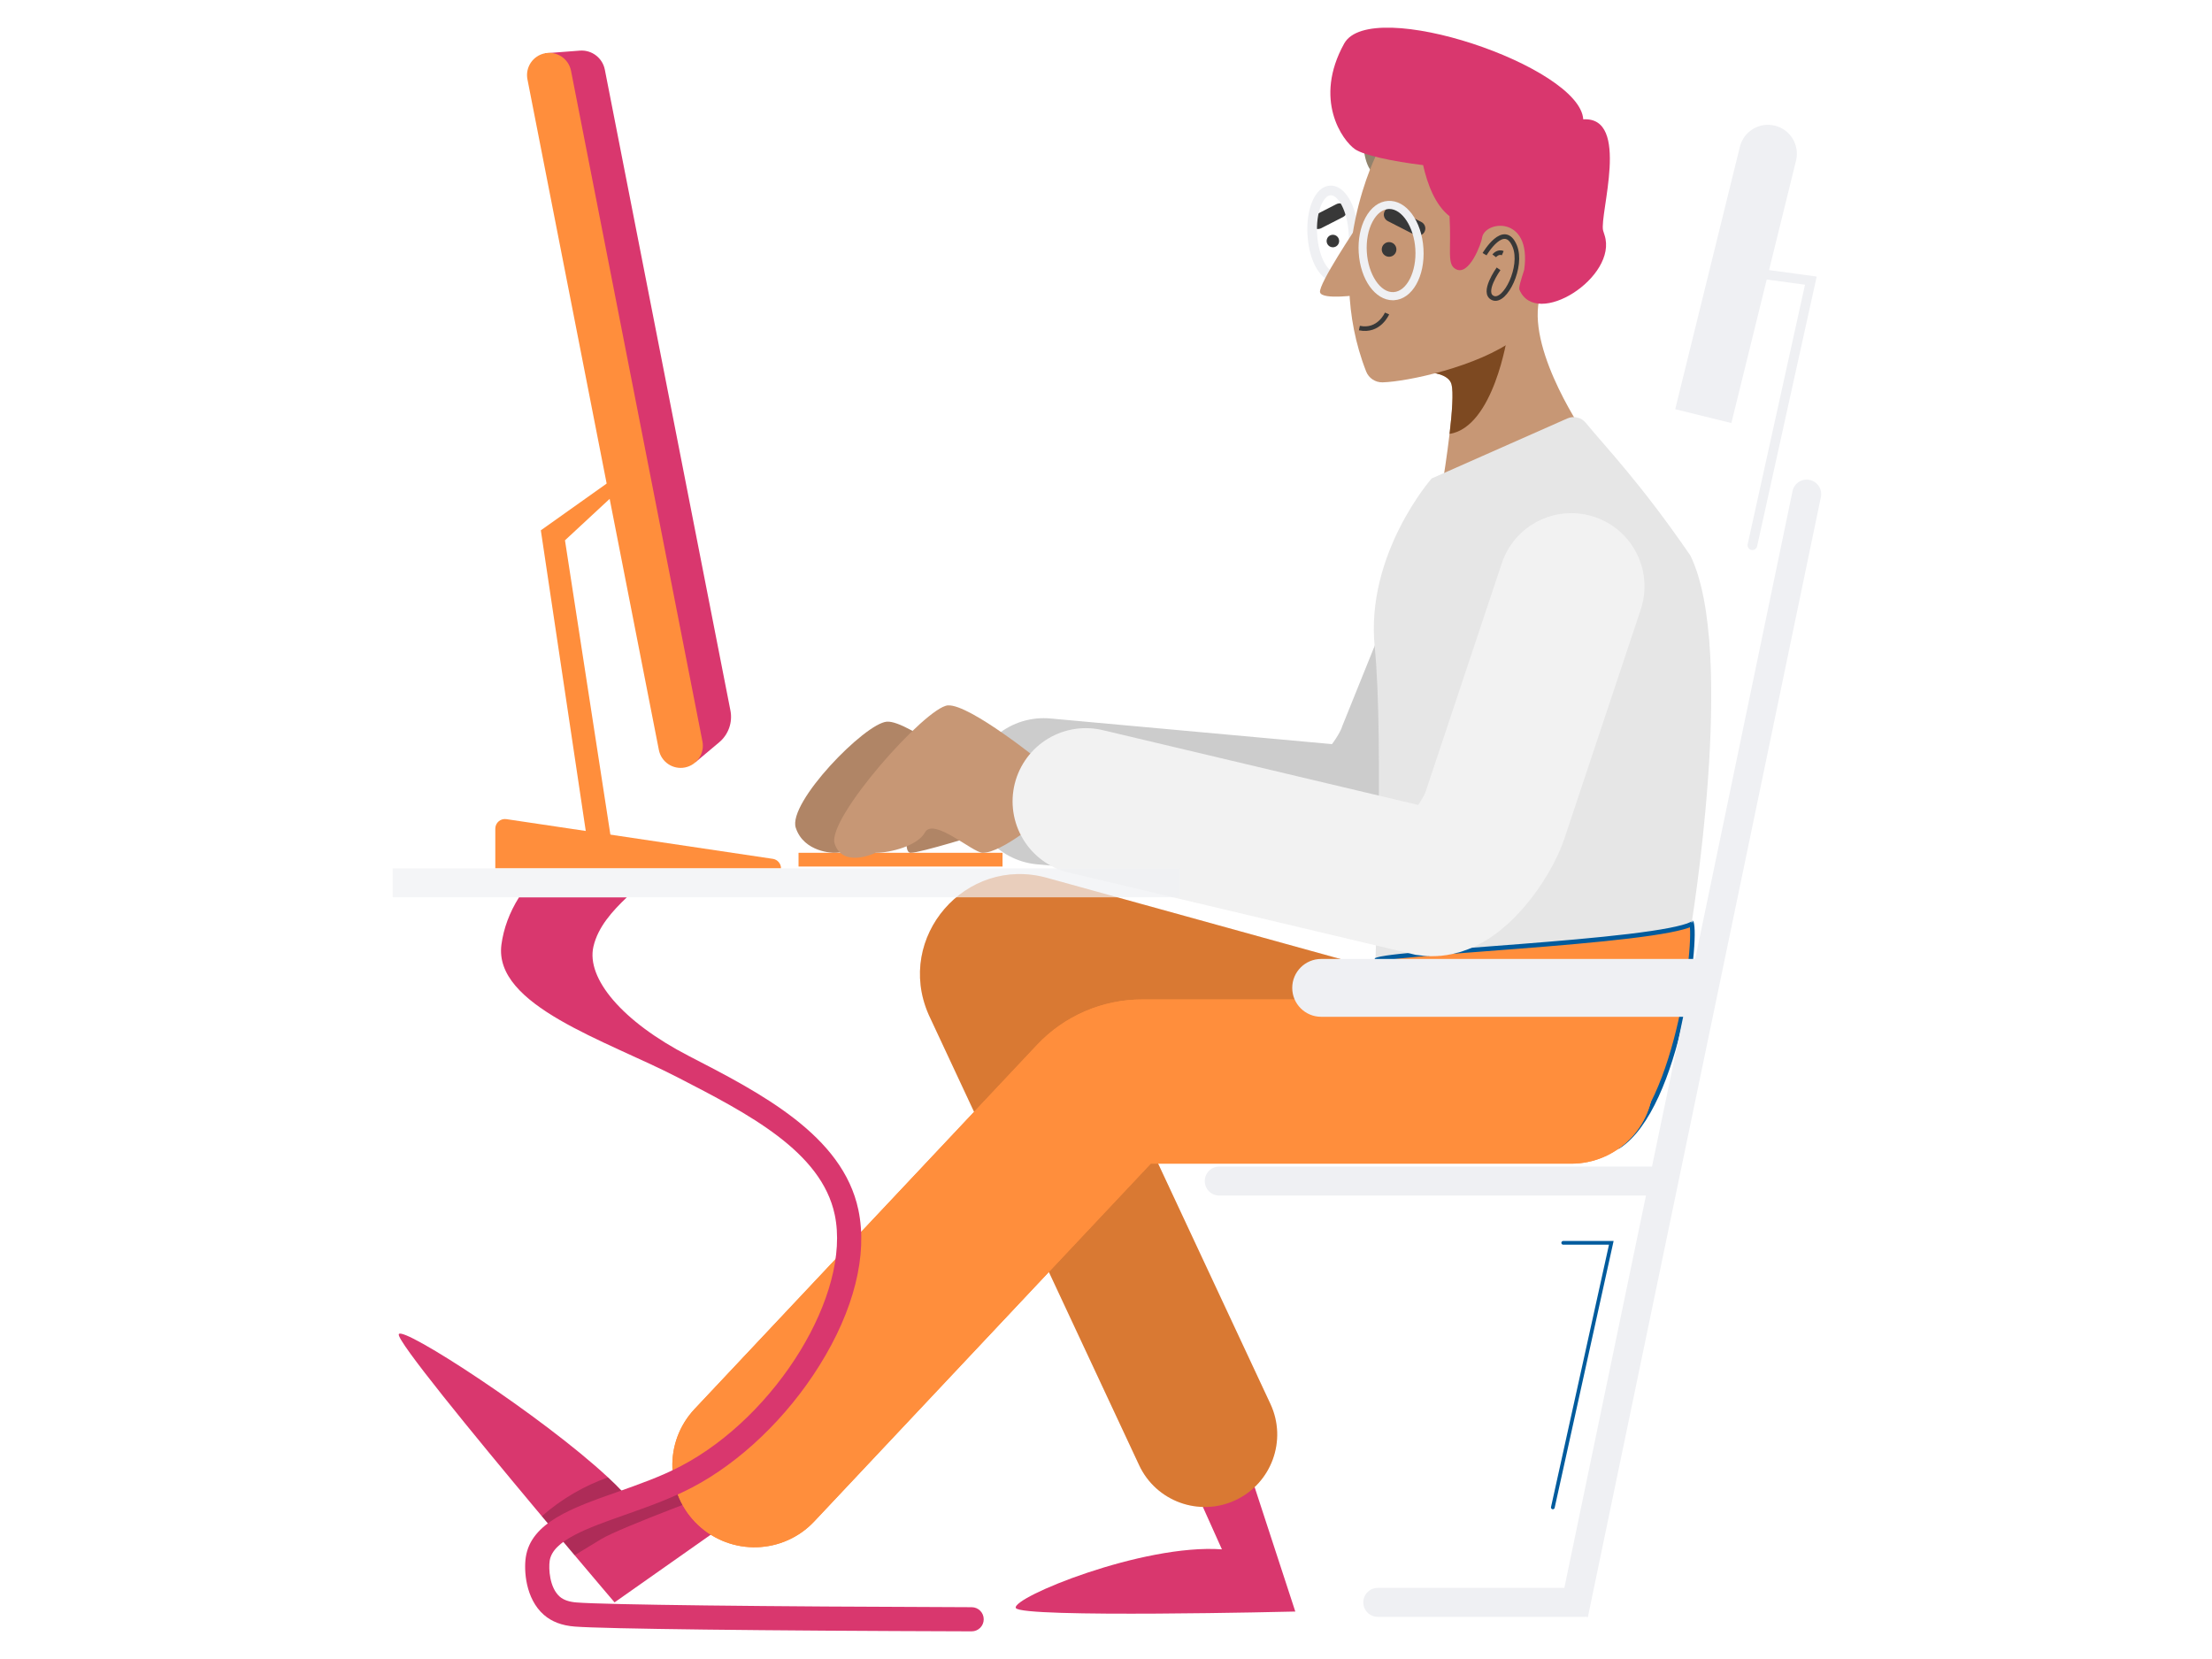 <svg width="200" height="150" viewBox="0 0 800 600" fill="none" xmlns="http://www.w3.org/2000/svg" data-reactroot="">
<path d="M260.114 268.455L251.533 275.658L197.093 19.275L209.699 18.31C214.024 17.98 217.911 20.938 218.746 25.194L264.169 256.97C265.008 261.251 263.455 265.65 260.114 268.455Z" fill="#d9376e"></path>
<path d="M355.411 282.19C355.411 282.19 328.723 260.43 320.757 261.001C312.792 261.573 284.829 290.32 287.799 299.373C290.769 308.426 301.619 308.426 301.619 308.426C307.036 308.426 312.067 305.501 314.639 300.733C317.686 295.087 321.968 288.71 324.975 290.624C330.129 293.904 325.791 308.426 329.365 308.426C332.94 308.426 355.411 301.401 355.411 301.401V282.19Z" fill="#B08566"></path>
<path d="M540.406 197.187L510.299 271.797C507.41 280.466 495.628 297.425 486.579 296.155L377.461 286.22" stroke="#CCCCCC" stroke-width="52.963" stroke-miterlimit="10" stroke-linecap="round"></path>
<path d="M524.253 156.938C525.196 148.957 525.685 141.883 524.987 139.089C523.52 133.186 509.827 134.181 502.823 135.089C500.36 135.404 498.719 135.718 498.719 135.718L501.635 130.671V130.653L501.653 130.636L526.576 87.566L569.803 81.593L556.582 108.769C552.792 127.981 573.628 157.794 573.628 157.794L519.293 189.441C519.293 189.441 522.524 171.627 524.253 156.938Z" fill="#C79775"></path>
<path d="M545.194 121.379C545.194 121.379 540.287 154.388 524.253 156.938C525.197 148.957 525.686 141.883 524.987 139.089C523.52 133.185 509.827 134.181 502.823 135.089L501.636 130.67V130.653L501.653 130.635L525.563 117.589L545.194 121.379Z" fill="#7D4921"></path>
<path d="M476.624 82.832C475.672 82.832 474.755 82.311 474.291 81.405C473.631 80.117 474.141 78.539 475.428 77.88L483.32 73.839C484.606 73.178 486.186 73.688 486.846 74.977C487.506 76.264 486.996 77.843 485.708 78.502L477.816 82.543C477.434 82.739 477.027 82.832 476.624 82.832Z" fill="#383838"></path>
<path d="M482.795 101.837C477.71 101.837 473.475 94.724 472.875 85.049C472.6 80.626 473.173 76.39 474.49 73.119C475.976 69.425 478.28 67.298 480.976 67.131C486.196 66.802 490.616 74.017 491.234 83.908C491.848 93.797 488.367 101.501 483.134 101.826C483.02 101.833 482.907 101.837 482.795 101.837ZM481.307 70.614C481.268 70.614 481.231 70.615 481.193 70.617C479.953 70.694 478.658 72.117 477.731 74.423C476.603 77.221 476.117 80.918 476.361 84.832C476.854 92.768 480.18 98.536 482.917 98.34C485.604 98.173 488.241 92.058 487.748 84.125C487.26 76.305 483.975 70.614 481.307 70.614Z" fill="#eff0f3"></path>
<path d="M494.21 36.814C494.21 36.814 489.402 60.662 498.855 64.059C508.308 67.457 555.492 47.386 555.492 47.386L507.54 32.725L494.21 36.814Z" fill="#91826C"></path>
<path d="M498.288 54.928C498.288 54.928 478.062 93.397 494.081 134.34C495.035 136.778 497.422 138.35 500.038 138.28C509.01 138.043 534.565 132.58 548.026 122.55L551.357 109.382L571.003 78.951C571.003 78.951 577.572 51.989 555.493 47.388C533.414 42.786 503.811 37.742 498.288 54.928Z" fill="#C79775"></path>
<path d="M491.644 118.646C498.774 120.137 501.641 113.372 501.641 113.372" stroke="#383838" stroke-width="1.655" stroke-miterlimit="10"></path>
<path d="M580.304 85.024C585.264 100.149 555.538 119.133 549.512 104.759C549.198 104.008 550.089 101.214 551.241 97.599C554.088 77.618 536.658 79.749 535.977 86.159C535.802 87.783 531.349 100.219 526.388 97.267C523.227 95.398 524.956 90.578 524.24 78.195C519.053 74.16 516.223 66.545 514.687 59.716C503.736 58.389 493.222 56.153 490.06 53.97C485.519 50.844 474.883 36.016 486.148 15.739C495.771 -1.57 571.414 24 572.602 43.159C589.805 42.094 578.418 77.566 579.78 83.347C579.955 83.906 580.129 84.465 580.304 85.024Z" fill="#d9376e"></path>
<path d="M490.979 81.595C490.979 81.595 476.736 102.798 477.409 105.705C478.081 108.613 491.644 106.619 491.644 106.619" fill="#C79775"></path>
<path d="M536.917 91.93C536.917 91.93 544.035 79.805 547.831 89.024C550.857 96.372 544.401 109.64 539.988 107.801C535.67 106.003 541.977 97.224 541.977 97.224" stroke="#383838" stroke-width="1.655" stroke-miterlimit="10"></path>
<path d="M512.869 85.243C512.467 85.243 512.059 85.15 511.677 84.954L501.909 79.953C500.621 79.293 500.111 77.715 500.771 76.427C501.431 75.139 503.011 74.63 504.297 75.29L514.065 80.29C515.352 80.95 515.862 82.528 515.202 83.816C514.738 84.722 513.821 85.243 512.869 85.243Z" fill="#383838"></path>
<path d="M503.715 108.59C497.367 108.59 492.004 101.156 491.394 91.346C491.104 86.671 491.973 82.184 493.841 78.711C495.833 75.012 498.724 72.863 501.987 72.66C508.545 72.266 514.186 79.821 514.811 89.889C515.437 99.958 510.785 108.166 504.221 108.575C504.051 108.585 503.882 108.59 503.715 108.59ZM502.475 75.584C502.373 75.584 502.27 75.587 502.168 75.594C499.959 75.731 497.921 77.333 496.43 80.103C494.817 83.1 494.07 87.028 494.327 91.163C494.834 99.306 499.284 105.96 504.039 105.641C508.794 105.346 512.384 98.215 511.878 90.072C511.383 82.104 507.114 75.584 502.475 75.584Z" fill="#eff0f3"></path>
<path d="M502.379 92.86C503.844 92.86 505.031 91.673 505.031 90.208C505.031 88.744 503.844 87.557 502.379 87.557C500.915 87.557 499.728 88.744 499.728 90.208C499.728 91.673 500.915 92.86 502.379 92.86Z" fill="#383838"></path>
<path d="M482.054 89.433C483.304 89.433 484.318 88.42 484.318 87.17C484.318 85.92 483.304 84.906 482.054 84.906C480.804 84.906 479.791 85.92 479.791 87.17C479.791 88.42 480.804 89.433 482.054 89.433Z" fill="#383838"></path>
<path d="M540.406 92.526C540.406 92.526 541.718 90.796 543.49 91.562" stroke="#383838" stroke-width="1.655" stroke-miterlimit="10"></path>
<path d="M221.489 306.62H212.757L195.6 191.797L225.603 170.487V175.671L204.332 195.414L221.489 306.62Z" fill="#ff8e3c"></path>
<path d="M447.536 518.82L468.464 582.836C468.464 582.836 368.981 585.26 367.389 581.545C365.797 577.831 413.251 558.271 441.922 560.341L429.639 532.975L447.536 518.82Z" fill="#d9376e"></path>
<path fill-rule="evenodd" clip-rule="evenodd" d="M335.822 366.86C323.613 338.944 349.259 309.356 378.626 317.478L553.762 365.913C567.707 369.77 575.885 384.201 572.029 398.147C568.172 412.092 553.741 420.27 539.795 416.414L398.545 377.35L459.455 507.731C465.579 520.84 459.917 536.431 446.808 542.555C433.699 548.679 418.108 543.017 411.984 529.908L335.952 367.158L335.822 366.86Z" fill="#ff8e3c"></path>
<path fill-rule="evenodd" clip-rule="evenodd" d="M335.822 366.86C323.613 338.944 349.259 309.356 378.626 317.478L553.762 365.913C567.707 369.77 575.885 384.201 572.029 398.147C568.172 412.092 553.741 420.27 539.795 416.414L398.545 377.35L459.455 507.731C465.579 520.84 459.917 536.431 446.808 542.555C433.699 548.679 418.108 543.017 411.984 529.908L335.952 367.158L335.822 366.86Z" fill="black" fill-opacity="0.15"></path>
<path d="M267.306 547.821L222.263 579.521C222.263 579.521 215.539 571.644 206.038 560.362C202.335 555.978 198.213 551.07 193.899 545.9C171.212 518.776 143.337 484.771 144.228 482.536C145.52 479.305 196.292 512.314 219.888 534.303C223.8 537.936 226.944 541.272 229.022 544.084L249.631 528.208L256.792 522.689L258.766 527.422L262.224 535.666L267.306 547.821Z" fill="#d9376e"></path>
<path opacity="0.2" d="M263.253 538.118C263.253 538.118 224.447 552.365 217.411 556.641C210.376 560.917 207.812 562.475 207.812 562.475C204.109 558.091 200.271 553.521 195.957 548.351C203.246 541.988 211.259 537.393 219.889 534.304C223.801 537.937 226.945 541.273 229.023 544.085L249.632 528.209L258.766 527.423L263.253 538.118Z" fill="black"></path>
<path d="M555.953 342.348L611.344 336.725C611.344 336.725 628.336 235.607 611.344 200.91C593.192 174.499 580.853 161.874 573.526 152.93C571.912 150.959 569.193 150.3 566.863 151.33L517.766 173.047C517.766 173.047 493.782 200.366 497.19 234.04C500.598 267.713 497.206 354.445 497.206 354.445L555.953 342.348Z" fill="#E6E6E6"></path>
<path d="M497.82 347.216C497.82 347.216 497.821 347.216 497.821 347.216L497.82 347.216ZM498.034 347.119C498.114 347.089 498.218 347.054 498.35 347.016C498.977 346.831 499.981 346.634 501.342 346.429C504.051 346.021 508.034 345.6 512.917 345.16C519.616 344.555 527.97 343.919 536.989 343.231C541.115 342.917 545.38 342.592 549.689 342.254C563.408 341.18 577.566 339.981 589.052 338.606C594.794 337.918 599.882 337.184 603.92 336.397C607.339 335.73 610.094 335.01 611.85 334.207C611.858 334.244 611.866 334.283 611.874 334.323C611.974 334.855 612.043 335.62 612.073 336.607C612.131 338.576 612.027 341.324 611.743 344.637C611.177 351.258 609.901 360.067 607.825 369.272C605.748 378.48 602.876 388.057 599.127 396.228C595.384 404.386 590.815 411.036 585.387 414.58C577.946 417.417 568.793 417.068 559.156 414.86C549.498 412.647 539.451 408.59 530.331 404.15C521.215 399.713 513.052 394.904 507.166 391.204C504.223 389.355 501.852 387.783 500.217 386.675C499.399 386.121 498.766 385.682 498.338 385.383C498.221 385.302 498.12 385.23 498.034 385.17V347.119ZM611.687 333.69C611.687 333.69 611.688 333.691 611.69 333.694C611.688 333.692 611.687 333.69 611.687 333.69Z" fill="#ff8e3c" stroke="#005B9D" stroke-width="1.655"></path>
<path fill-rule="evenodd" clip-rule="evenodd" d="M375.049 377.912C384.918 367.42 398.682 361.47 413.087 361.47H568.275C584.673 361.47 597.966 374.763 597.966 391.161C597.966 407.559 584.673 420.852 568.275 420.852H416.183L294.481 550.245C283.246 562.189 264.456 562.765 252.511 551.53C240.566 540.295 239.991 521.505 251.226 509.56L375.049 377.912L375.049 377.912Z" fill="#ff8e3c"></path>
<path fill-rule="evenodd" clip-rule="evenodd" d="M375.049 377.912C384.918 367.42 398.682 361.47 413.087 361.47H568.275C584.673 361.47 597.966 374.763 597.966 391.161C597.966 407.559 584.673 420.852 568.275 420.852H416.183L294.481 550.245C283.246 562.189 264.456 562.765 252.511 551.53C240.566 540.295 239.991 521.505 251.226 509.56L375.049 377.912L375.049 377.912Z" fill="#ff8e3c"></path>
<path fill-rule="evenodd" clip-rule="evenodd" d="M576.469 574.288L574.266 584.877L573.414 584.691L573.395 584.758H498.294C495.4 584.758 493.054 582.413 493.054 579.519C493.054 576.625 495.4 574.279 498.294 574.279H565.768L595.289 432.387H440.958C438.065 432.387 435.719 430.042 435.719 427.148C435.719 424.254 438.065 421.908 440.958 421.908H597.47L608.74 367.736H477.813C472.037 367.736 467.355 363.054 467.355 357.278C467.355 351.502 472.037 346.82 477.813 346.82H613.092L648.291 177.639C648.884 174.786 651.692 172.965 654.539 173.588C657.346 174.201 659.135 176.961 658.55 179.774L576.471 574.279H576.472L576.469 574.288Z" fill="#eff0f3"></path>
<path d="M282.464 314.047H179.133V299.698C179.133 297.544 181.067 295.906 183.191 296.261L279.555 310.619C281.234 310.9 282.464 312.353 282.464 314.056V314.047Z" fill="#ff8e3c"></path>
<path d="M247.714 277.57H247.714C243.362 278.423 239.142 275.586 238.289 271.234L190.757 28.696C189.904 24.344 192.741 20.124 197.093 19.271V19.271C201.444 18.419 205.664 21.255 206.517 25.607L254.049 268.145C254.902 272.497 252.066 276.717 247.714 277.57Z" fill="#ff8e3c"></path>
<path d="M362.581 308.425H288.804V313.397H362.581V308.425Z" fill="#ff8e3c"></path>
<path d="M377.46 276.301C377.46 276.301 350.772 254.541 342.806 255.113C334.841 255.684 298.897 296.081 301.867 305.134C304.837 314.187 316.668 308.426 316.668 308.426C322.085 308.426 331.931 305.853 334.504 301.085C337.55 295.439 351.836 308.426 355.41 308.426C362.581 308.426 377.46 295.512 377.46 295.512V276.301Z" fill="#C79775"></path>
<path d="M568.277 212.066L540.655 294.93C537.766 303.599 525.984 320.558 516.935 319.288L392.692 289.825" stroke="#F2F2F2" stroke-width="52.963" stroke-miterlimit="10" stroke-linecap="round"></path>
<path d="M355.775 585.65C355.775 588.06 353.819 589.999 351.409 589.999C274.98 589.772 218.655 589.091 207.878 588.27C203.215 587.903 199.565 586.523 196.718 584.043C189.976 578.157 189.47 567.853 190.151 563.242C192.002 550.597 207.075 545.288 223.056 539.664C230.898 536.887 239.002 534.04 246.285 530.215C280.884 512.068 307.92 467.899 301.895 439.325C297.074 416.446 270.649 402.823 245.097 389.654C219.161 376.275 178.432 363.648 181.349 341.624C182.135 335.773 184.248 330.044 187.706 324.525H226.706C221.536 329.451 216.262 335.214 214.62 342.357C211.983 353.832 224.977 369.446 249.097 381.899C275.19 395.347 304.759 410.595 310.435 437.526C313.876 453.839 308.863 473.872 296.306 493.939C284.516 512.767 267.767 528.8 250.337 537.952C242.495 542.057 234.094 545.026 225.955 547.89C212.542 552.623 199.879 557.077 198.797 564.499C198.377 567.329 198.727 574.21 202.447 577.459C203.844 578.664 205.835 579.345 208.56 579.555C219.126 580.376 275.208 581.039 351.426 581.266C353.837 581.266 355.793 583.24 355.775 585.65Z" fill="#d9376e"></path>
<path opacity="0.71" d="M426.685 314.047H142V324.526H426.685V314.047Z" fill="#eff0f3"></path>
<path fill-rule="evenodd" clip-rule="evenodd" d="M638.963 101.09L626.17 153L605.862 147.996L629.251 53.093C630.633 47.485 636.299 44.059 641.907 45.441V45.441C647.515 46.823 650.941 52.489 649.559 58.097L639.804 97.679L657.033 100.022L635.483 197.563C635.275 198.505 634.343 199.1 633.401 198.892C632.459 198.684 631.864 197.752 632.072 196.81L652.804 102.972L638.963 101.09Z" fill="#eff0f3"></path>
<path d="M565.358 449.488H582.747L561.606 545.178" stroke="#005B9D" stroke-width="1.344" stroke-miterlimit="10" stroke-linecap="round"></path>
</svg>
